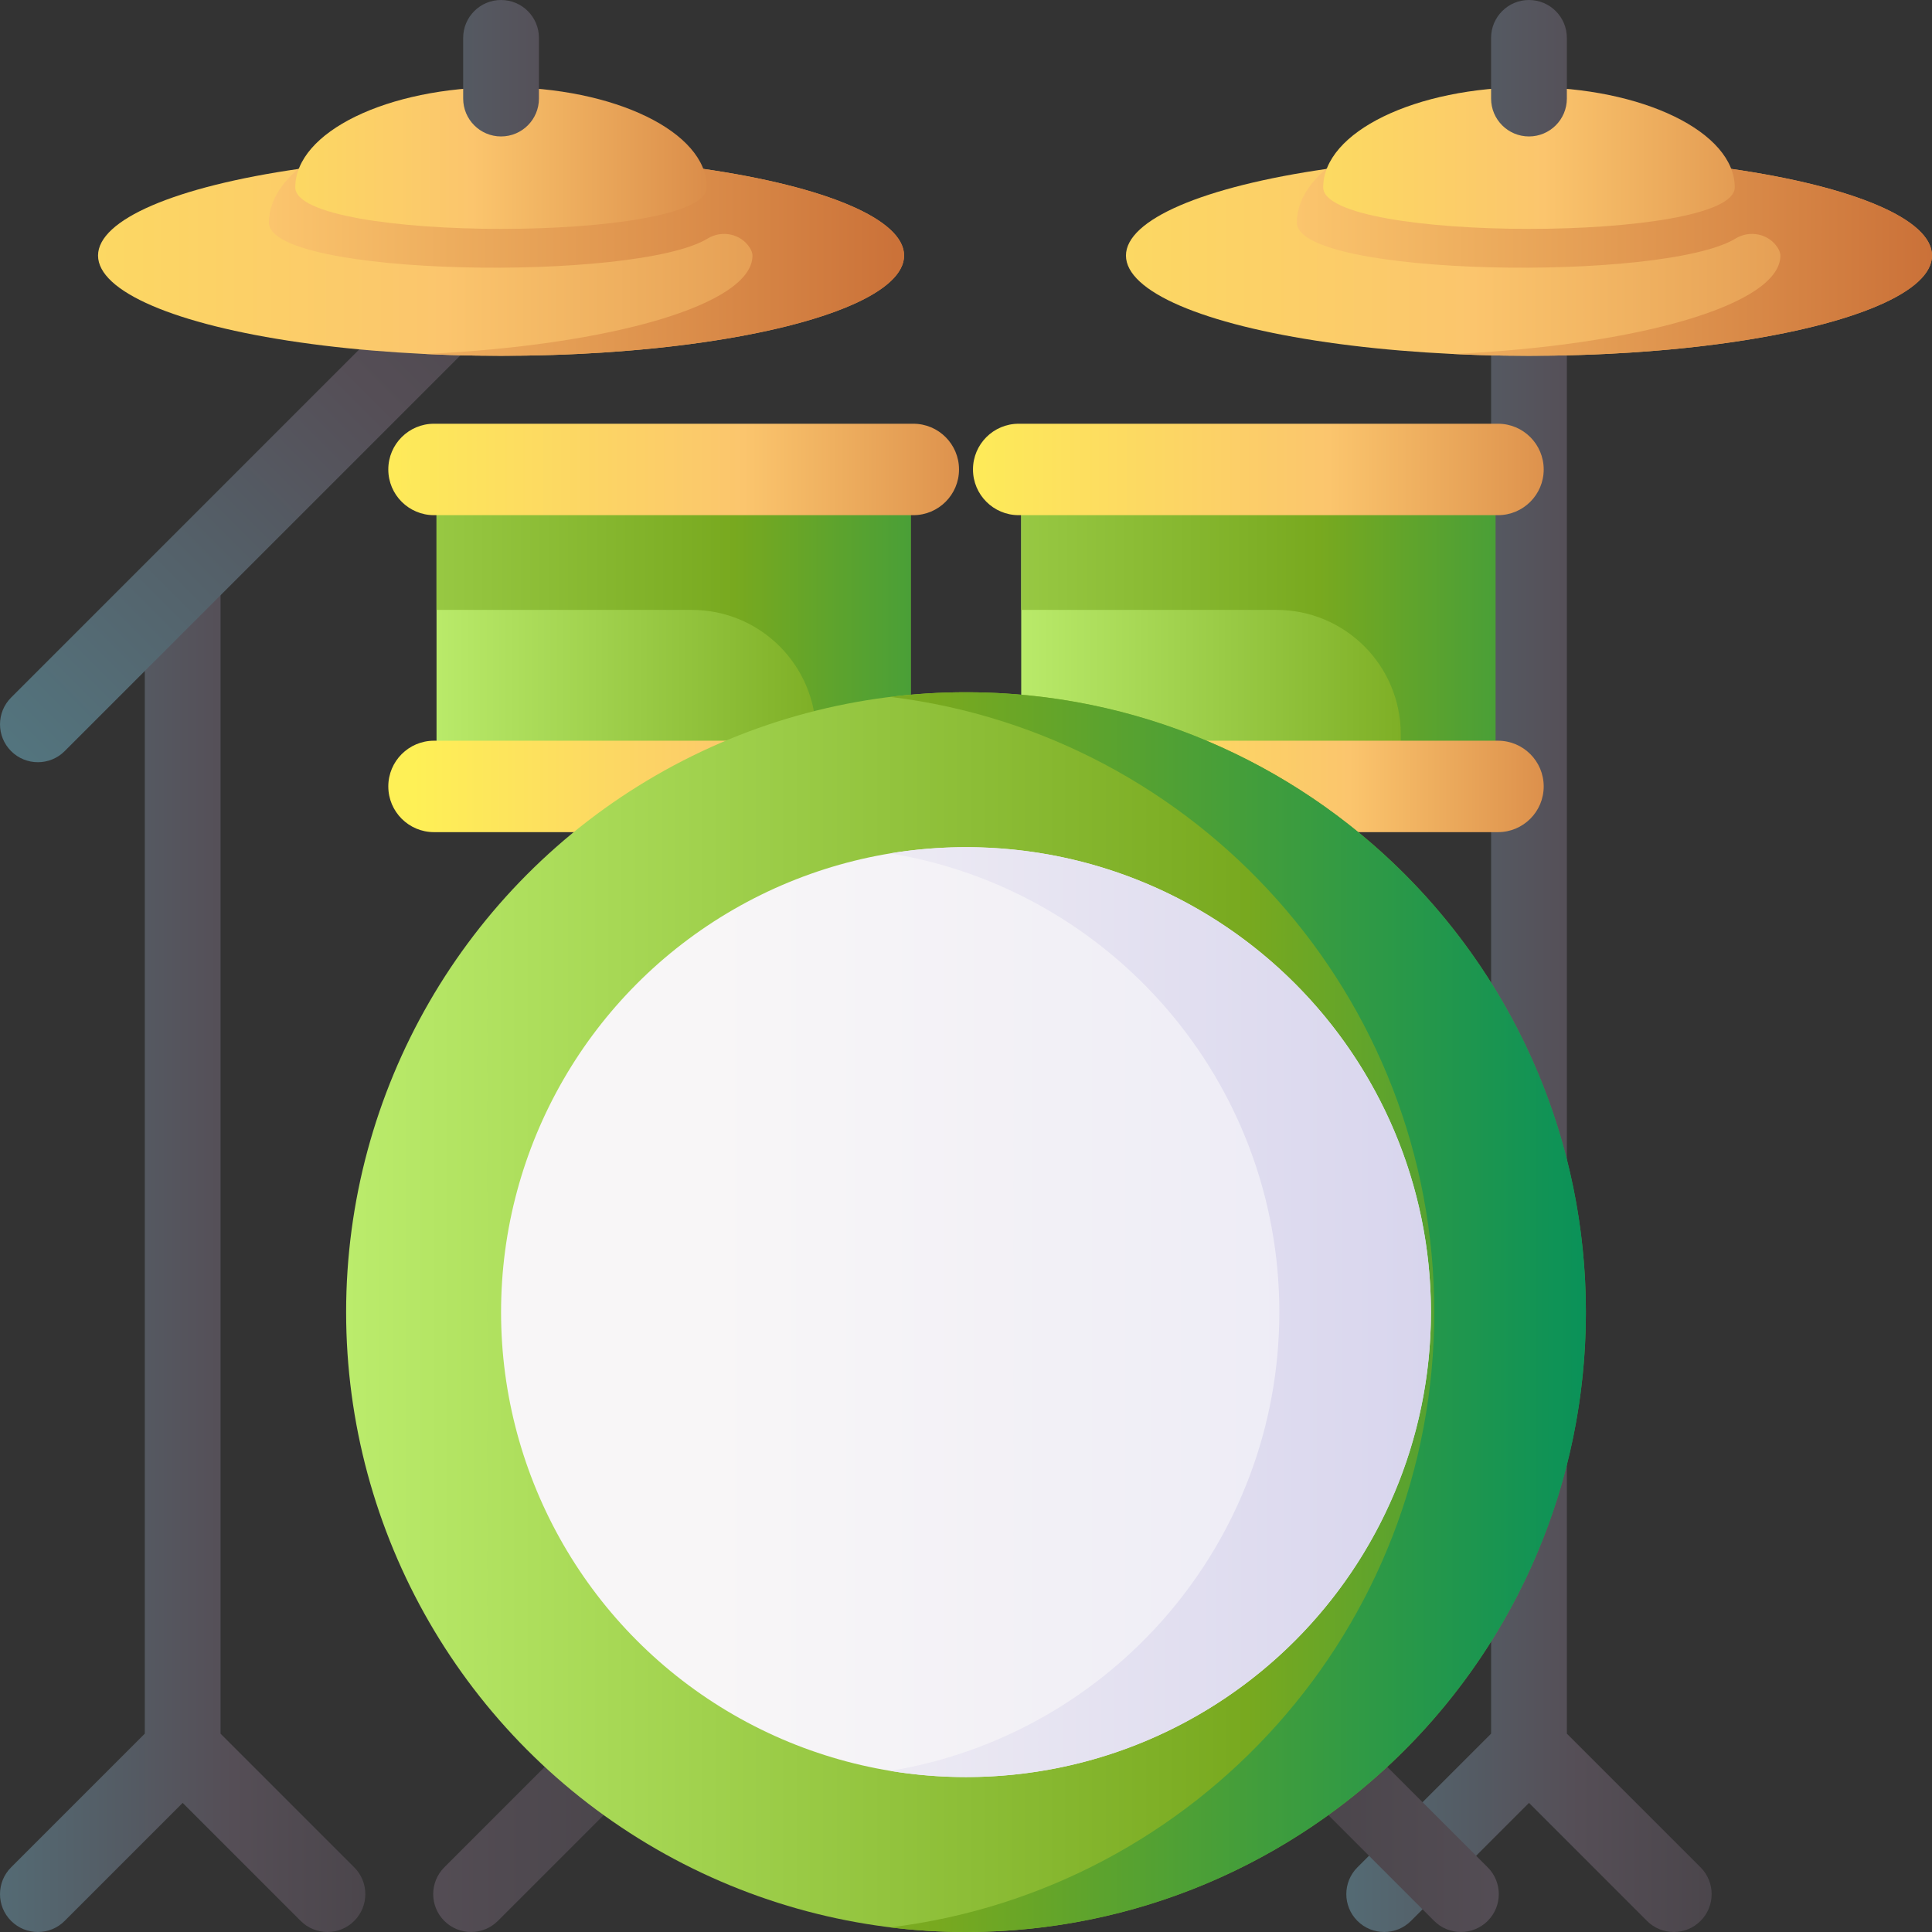 <svg id="Capa_1" enable-background="new 0 0 510 510" height="512" viewBox="0 0 510 510" width="512" xmlns="http://www.w3.org/2000/svg" xmlns:xlink="http://www.w3.org/1999/xlink"><rect x="0" y="0" width="510" height="510" fill="#333333" stroke="none"/><linearGradient id="lg1"><stop offset="0" stop-color="#537983"/><stop offset=".593" stop-color="#554e56"/><stop offset="1" stop-color="#433f43"/></linearGradient><linearGradient id="SVGID_1_" gradientUnits="userSpaceOnUse" x1="324.667" x2="480.013" xlink:href="#lg1" y1="294.87" y2="294.87"/><linearGradient id="SVGID_2_" gradientUnits="userSpaceOnUse" x1="-30.726" x2="124.62" xlink:href="#lg1" y1="326.75" y2="326.75"/><linearGradient id="lg2"><stop offset="0" stop-color="#bbec6c"/><stop offset=".586" stop-color="#78a91f"/><stop offset="1" stop-color="#02905d"/></linearGradient><linearGradient id="SVGID_3_" gradientUnits="userSpaceOnUse" x1="112.372" x2="305.707" xlink:href="#lg2" y1="165.761" y2="165.761"/><linearGradient id="SVGID_4_" gradientUnits="userSpaceOnUse" x1="25.654" x2="312.805" xlink:href="#lg2" y1="165.76" y2="165.76"/><linearGradient id="lg3"><stop offset="0" stop-color="#fef056"/><stop offset=".521" stop-color="#fbc56d"/><stop offset="1" stop-color="#c86d36"/></linearGradient><linearGradient id="SVGID_5_" gradientUnits="userSpaceOnUse" x1="89.844" x2="294.312" xlink:href="#lg3" y1="123.924" y2="123.924"/><linearGradient id="SVGID_6_" gradientUnits="userSpaceOnUse" x1="109.154" x2="286.961" xlink:href="#lg3" y1="207.598" y2="207.598"/><linearGradient id="SVGID_7_" gradientUnits="userSpaceOnUse" x1="266.714" x2="460.05" xlink:href="#lg2" y1="165.761" y2="165.761"/><linearGradient id="SVGID_8_" gradientUnits="userSpaceOnUse" x1="180" x2="467.151" xlink:href="#lg2" y1="165.76" y2="165.76"/><linearGradient id="SVGID_9_" gradientUnits="userSpaceOnUse" x1="244.186" x2="448.654" xlink:href="#lg3" y1="123.924" y2="123.924"/><linearGradient id="SVGID_10_" gradientUnits="userSpaceOnUse" x1="263.496" x2="441.304" xlink:href="#lg3" y1="207.598" y2="207.598"/><linearGradient id="SVGID_11_" gradientUnits="userSpaceOnUse" x1="-45.106" x2="207.66" xlink:href="#lg1" y1="480.89" y2="480.89"/><linearGradient id="SVGID_12_" gradientTransform="matrix(-1 0 0 1 -256.879 0)" gradientUnits="userSpaceOnUse" x1="-811.985" x2="-559.219" xlink:href="#lg1" y1="480.89" y2="480.89"/><linearGradient id="SVGID_13_" gradientUnits="userSpaceOnUse" x1="91.368" x2="497.005" xlink:href="#lg2" y1="346.368" y2="346.368"/><linearGradient id="SVGID_14_" gradientUnits="userSpaceOnUse" x1="-13.396" x2="431.151" xlink:href="#lg2" y1="346.368" y2="346.368"/><linearGradient id="SVGID_15_" gradientUnits="userSpaceOnUse" x1="132.267" x2="436.518" y1="346.368" y2="346.368"><stop offset="0" stop-color="#f8f6f7"/><stop offset=".179" stop-color="#f8f6f7"/><stop offset="1" stop-color="#e7e6f5"/></linearGradient><linearGradient id="SVGID_16_" gradientUnits="userSpaceOnUse" x1="156.994" x2="424.592" y1="346.368" y2="346.368"><stop offset="0" stop-color="#f8f6f7"/><stop offset="1" stop-color="#d1ceeb"/></linearGradient><linearGradient id="SVGID_17_" gradientUnits="userSpaceOnUse" x1="180.96" x2="579.849" xlink:href="#lg3" y1="67.464" y2="67.464"/><linearGradient id="SVGID_18_" gradientUnits="userSpaceOnUse" x1="152.5" x2="517.697" xlink:href="#lg3" y1="67.464" y2="67.464"/><linearGradient id="SVGID_19_" gradientUnits="userSpaceOnUse" x1="289.929" x2="515.511" xlink:href="#lg3" y1="41.716" y2="41.716"/><linearGradient id="SVGID_20_" gradientUnits="userSpaceOnUse" x1="321.778" x2="488.485" xlink:href="#lg1" y1="18.009" y2="18.009"/><linearGradient id="SVGID_21_" gradientTransform="matrix(.707 -.707 .707 .707 552.142 -588.345)" gradientUnits="userSpaceOnUse" x1="-960.26" x2="-706.861" xlink:href="#lg1" y1="167.876" y2="167.876"/><linearGradient id="SVGID_22_" gradientUnits="userSpaceOnUse" x1="-90.385" x2="308.504" xlink:href="#lg3" y1="67.464" y2="67.464"/><linearGradient id="SVGID_23_" gradientUnits="userSpaceOnUse" x1="-118.845" x2="246.352" xlink:href="#lg3" y1="67.464" y2="67.464"/><linearGradient id="SVGID_24_" gradientUnits="userSpaceOnUse" x1="18.584" x2="222.251" xlink:href="#lg3" y1="41.716" y2="41.716"/><linearGradient id="SVGID_25_" gradientUnits="userSpaceOnUse" x1="50.433" x2="217.14" xlink:href="#lg1" y1="18.009" y2="18.009"/><g><path d="m448.902 492.929-35.29-35.29v-367.899c0-5.523-4.478-10-10-10-5.523 0-10 4.477-10 10v367.899l-35.29 35.29c-3.905 3.905-3.905 10.237 0 14.142 3.905 3.905 10.237 3.905 14.142 0l31.148-31.148 31.148 31.148c3.905 3.905 10.237 3.905 14.142 0 3.905-3.905 3.905-10.237 0-14.142z" fill="url(#SVGID_1_)"/><path d="m93.509 492.929-35.29-35.29v-304.139c0-5.523-10-10-10-10-5.523 0-10 4.477-10 10v304.139l-35.29 35.29c-3.905 3.905-3.905 10.237 0 14.142 3.905 3.905 10.237 3.905 14.142 0l31.148-31.148 31.148 31.148c3.905 3.905 10.237 3.905 14.142 0 3.905-3.905 3.905-10.237 0-14.142z" fill="url(#SVGID_2_)"/><g><g><path d="m115.234 123.924h125.19v83.674h-125.19z" fill="url(#SVGID_3_)"/><path d="m240.424 123.92v83.68h-25.01v-13.795c0-18.117-14.687-32.804-32.804-32.804h-67.376v-37.08h125.19z" fill="url(#SVGID_4_)"/><path d="m253.158 123.924c0-6.665-5.403-12.068-12.068-12.068h-126.521c-6.665 0-12.068 5.403-12.068 12.069 0 6.665 5.403 12.068 12.068 12.068h126.521c6.665-.001 12.068-5.404 12.068-12.069z" fill="url(#SVGID_5_)"/><path d="m253.158 207.597c0-6.665-5.403-12.068-12.068-12.068h-126.521c-6.665 0-12.068 5.403-12.068 12.069 0 6.665 5.403 12.068 12.068 12.068h126.521c6.665 0 12.068-5.404 12.068-12.069z" fill="url(#SVGID_6_)"/></g><g><path d="m269.576 123.924h125.19v83.674h-125.19z" fill="url(#SVGID_7_)"/><path d="m394.77 123.92v83.68h-25.01v-13.795c0-18.117-14.687-32.804-32.804-32.804h-67.376v-37.08h125.19z" fill="url(#SVGID_8_)"/><path d="m407.5 123.924c0-6.665-5.403-12.068-12.068-12.068h-126.521c-6.665 0-12.068 5.403-12.068 12.069 0 6.665 5.403 12.068 12.068 12.068h126.521c6.665-.001 12.068-5.404 12.068-12.069z" fill="url(#SVGID_9_)"/><path d="m407.5 207.597c0-6.665-5.403-12.068-12.068-12.068h-126.521c-6.665 0-12.068 5.403-12.068 12.069 0 6.665 5.403 12.068 12.068 12.068h126.521c6.665 0 12.068-5.404 12.068-12.069z" fill="url(#SVGID_10_)"/></g></g><g><g><path d="m169.645 454.71c-3.905-3.905-10.237-3.905-14.142 0l-38.219 38.219c-3.905 3.905-3.905 10.237 0 14.142 3.905 3.905 10.237 3.905 14.142 0l38.219-38.219c3.905-3.905 3.905-10.237 0-14.142z" fill="url(#SVGID_11_)"/><path d="m340.355 454.71c3.905-3.905 10.237-3.905 14.142 0l38.219 38.219c3.905 3.905 3.905 10.237 0 14.142-3.905 3.905-10.237 3.905-14.142 0l-38.219-38.219c-3.905-3.905-3.905-10.237 0-14.142z" fill="url(#SVGID_12_)"/></g><circle cx="255" cy="346.368" fill="url(#SVGID_13_)" r="163.632"/><path d="m255 182.736c-6.775 0-13.451.42-20.01 1.22 80.931 9.869 143.622 78.816 143.622 162.412s-62.69 152.543-143.622 162.412c6.559.8 13.235 1.22 20.01 1.22 90.371 0 163.632-73.26 163.632-163.632 0-90.371-73.261-163.632-163.632-163.632z" fill="url(#SVGID_14_)"/><circle cx="255" cy="346.368" fill="url(#SVGID_15_)" r="122.733"/><path d="m255 223.635c-6.815 0-13.497.565-20.01 1.633 58.265 9.556 102.723 60.132 102.723 121.101s-44.458 111.544-102.723 121.1c6.513 1.068 13.195 1.633 20.01 1.633 67.784 0 122.733-54.95 122.733-122.733 0-67.785-54.949-122.734-122.733-122.734z" fill="url(#SVGID_16_)"/></g><g><ellipse cx="403.612" cy="67.464" fill="url(#SVGID_17_)" rx="106.388" ry="26.456"/><path d="m403.612 41.009c-6.831 0-13.508.162-19.981.468-.012 0-.029 0-.029 0-12.008.569-23.299 1.64-33.511 3.121-4.929 4.183-7.758 9.017-7.758 14.174 0 14.315 96.929 15.711 115.828 4.187 3.741-2.281 8.735-1.273 11.09 2.421.453.71.729 1.418.729 2.086 0 12.91-37.189 23.658-86.378 25.986 6.482.307 13.169.469 20.01.469 58.756-.001 106.388-11.846 106.388-26.457s-47.632-26.455-106.388-26.455z" fill="url(#SVGID_18_)"/><path d="m457.932 49.464c0 14.611-108.641 14.611-108.641 0s24.32-26.456 54.321-26.456c30 .001 54.32 11.845 54.32 26.456z" fill="url(#SVGID_19_)"/><path d="m403.611 0c-5.523 0-10 4.477-10 10v16.018c0 5.523 4.477 10 10 10s10-4.477 10-10v-16.018c0-5.523-4.477-10-10-10z" fill="url(#SVGID_20_)"/></g><path d="m134.957 66.251c-3.905-3.905-10.237-3.905-14.142 0l-117.883 117.884c-3.905 3.905-3.905 10.237 0 14.142s10.237 3.905 14.142 0l117.884-117.883c3.905-3.906 3.905-10.238-.001-14.143z" fill="url(#SVGID_21_)"/><g><ellipse cx="132.267" cy="67.464" fill="url(#SVGID_22_)" rx="106.388" ry="26.456"/><path d="m132.267 41.009c-6.831 0-13.508.162-19.981.468-.012 0-.029 0-.029 0-12.008.569-23.299 1.64-33.511 3.121-4.929 4.183-7.758 9.017-7.758 14.174 0 14.315 96.929 15.711 115.828 4.187 3.741-2.281 8.735-1.273 11.09 2.421.453.71.729 1.418.729 2.086 0 12.91-37.189 23.658-86.378 25.986 6.482.307 13.169.469 20.01.469 58.757 0 106.388-11.845 106.388-26.456 0-14.612-47.632-26.456-106.388-26.456z" fill="url(#SVGID_23_)"/><path d="m186.587 49.464c0 14.611-108.641 14.611-108.641 0s24.32-26.456 54.321-26.456 54.32 11.845 54.32 26.456z" fill="url(#SVGID_24_)"/><path d="m132.266 0c-5.523 0-10 4.477-10 10v16.018c0 5.523 4.477 10 10 10s10-4.477 10-10v-16.018c0-5.523-4.477-10-10-10z" fill="url(#SVGID_25_)"/></g></g></svg>